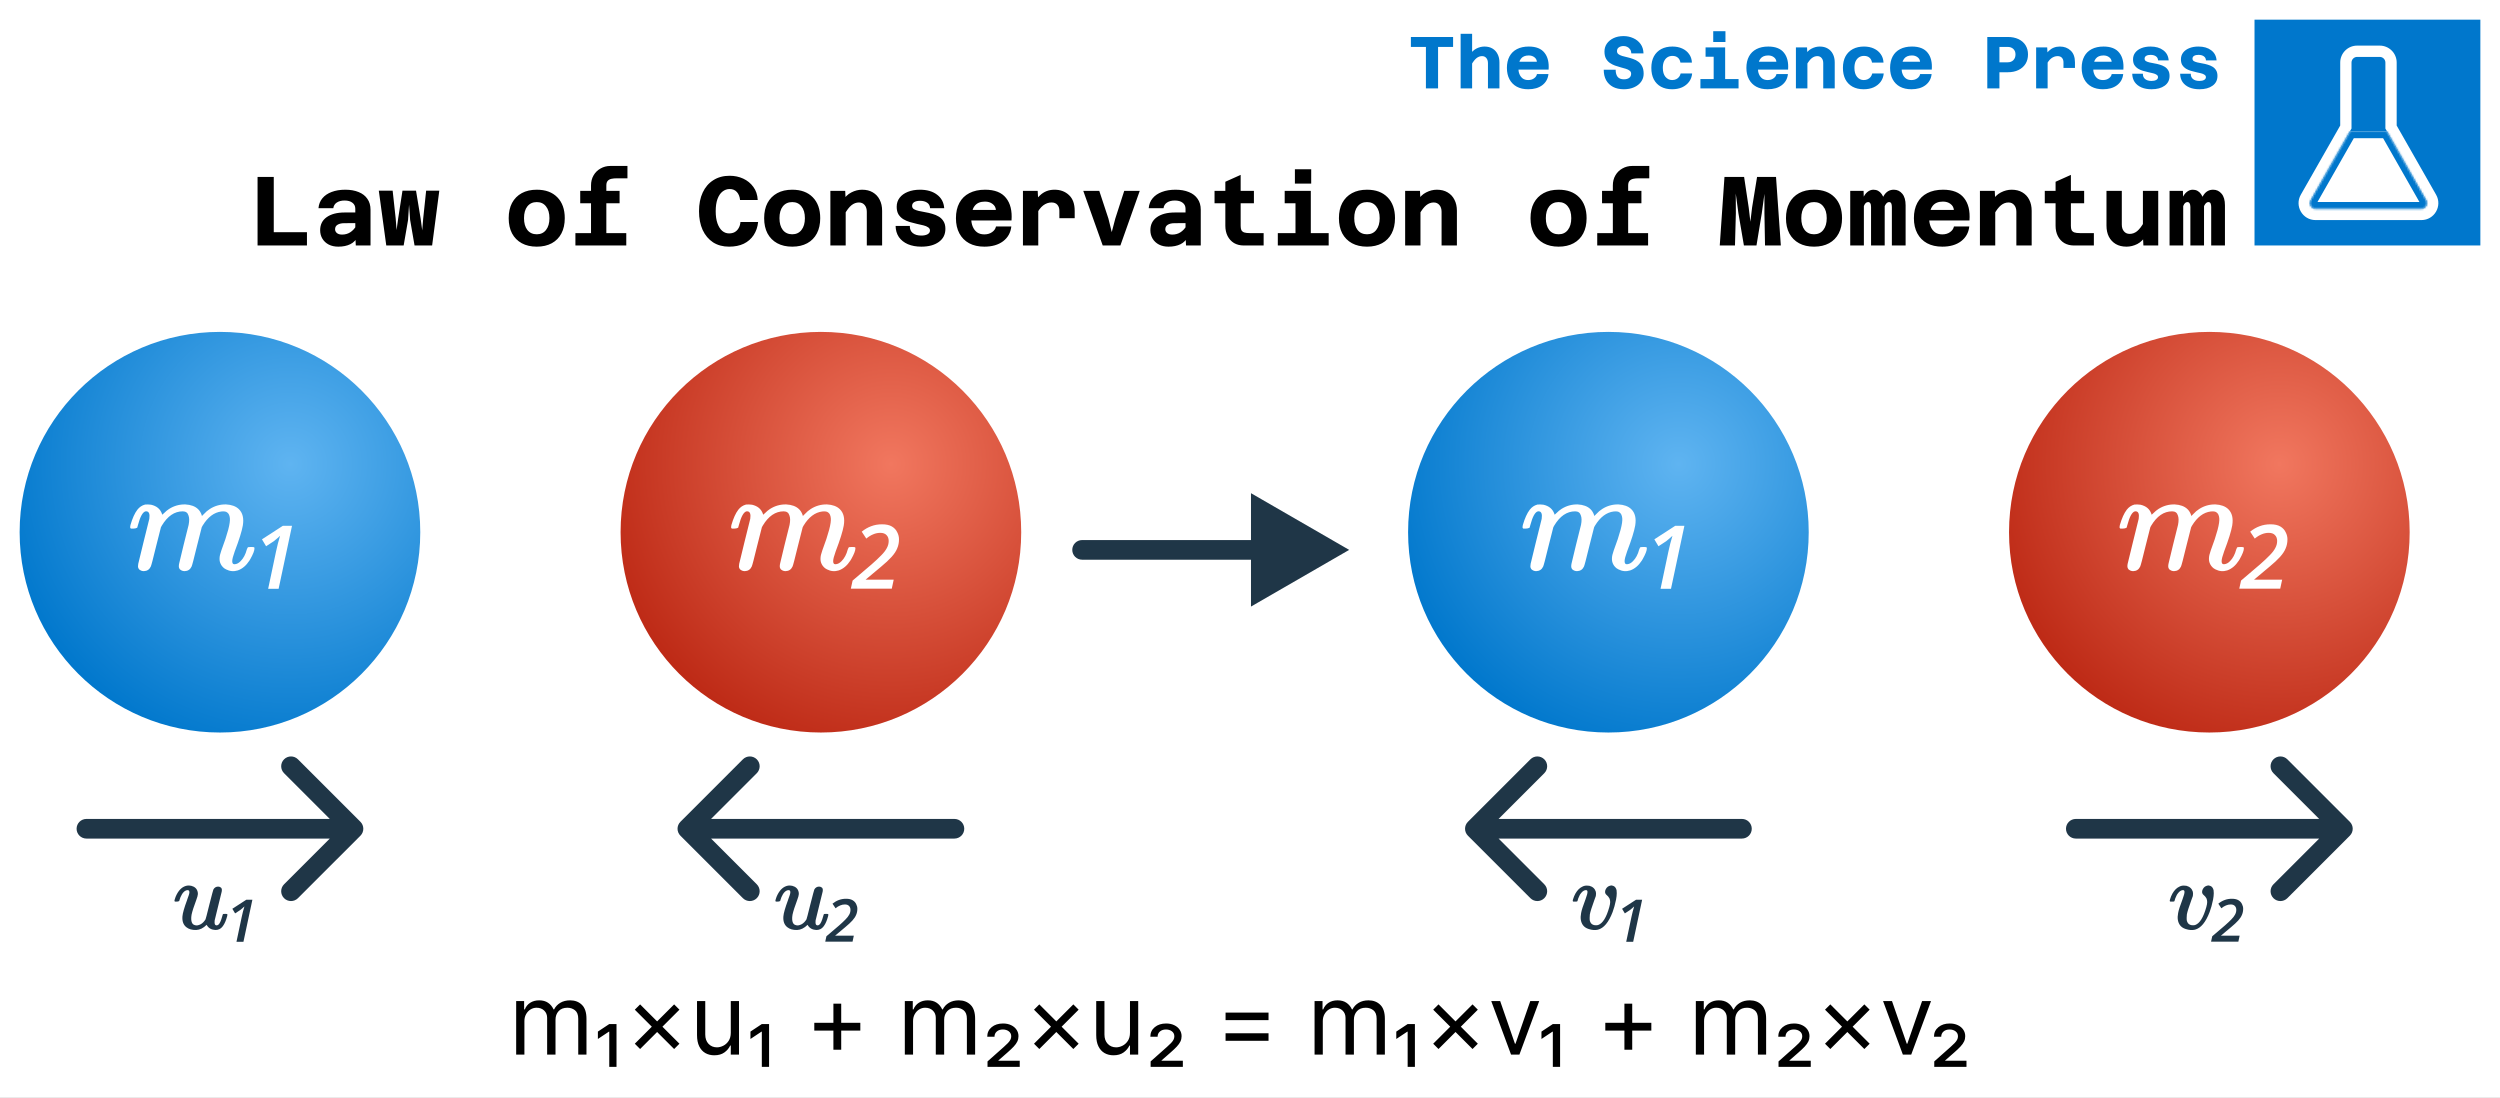 <svg width="1273" height="559" viewBox="0 0 1273 559" fill="none" xmlns="http://www.w3.org/2000/svg">
<rect x="0" y="0" width="1273" height="559" fill="#808080" stroke="none"/>
<rect x="5" y="5" width="1263" height="549" fill="white" stroke="white" stroke-width="10"/>
<path d="M551 275C548.239 275 546 277.239 546 280C546 282.761 548.239 285 551 285V280V275ZM687 280L637 251.132V308.868L687 280ZM551 280V285H642V280V275H551V280Z" fill="#1F3647"/>
<ellipse cx="112" cy="271" rx="102" ry="102" fill="url(#paint0_radial_673_39)"/>
<path d="M44 417C41.239 417 39 419.239 39 422C39 424.761 41.239 427 44 427V422V417ZM183.536 425.536C185.488 423.583 185.488 420.417 183.536 418.464L151.716 386.645C149.763 384.692 146.597 384.692 144.645 386.645C142.692 388.597 142.692 391.763 144.645 393.716L172.929 422L144.645 450.284C142.692 452.237 142.692 455.403 144.645 457.355C146.597 459.308 149.763 459.308 151.716 457.355L183.536 425.536ZM44 422V427H180V422V417H44V422Z" fill="#1F3647"/>
<ellipse cx="418" cy="271" rx="102" ry="102" fill="url(#paint1_radial_673_39)"/>
<path d="M486 427C488.761 427 491 424.761 491 422C491 419.239 488.761 417 486 417V422V427ZM346.464 418.464C344.512 420.417 344.512 423.583 346.464 425.536L378.284 457.355C380.237 459.308 383.403 459.308 385.355 457.355C387.308 455.403 387.308 452.237 385.355 450.284L357.071 422L385.355 393.716C387.308 391.763 387.308 388.597 385.355 386.645C383.403 384.692 380.237 384.692 378.284 386.645L346.464 418.464ZM486 422V417H350V422V427H486V422Z" fill="#1F3647"/>
<path d="M73.85 256.925C74.75 256.825 75.775 256.85 76.925 257C79.775 257.65 81.625 259.2 82.475 261.65L82.625 262.1L83.45 261.35C84.4 260.4 85.275 259.675 86.075 259.175C88.575 257.575 91.325 256.8 94.325 256.85C97.175 257 99.35 257.8 100.85 259.25C101.65 260 102.275 261.025 102.725 262.325L102.8 262.775L103.775 261.8C104.775 260.7 105.8 259.825 106.85 259.175C109.35 257.575 112.1 256.8 115.1 256.85C117.95 257 120.125 257.8 121.625 259.25C123.575 261.15 124.25 263.925 123.65 267.575C123.15 270.475 121.775 274.875 119.525 280.775C118.675 283.125 118.25 284.775 118.25 285.725C118.25 286.725 118.575 287.25 119.225 287.3C119.325 287.3 119.45 287.3 119.6 287.3C120.65 287.2 121.625 286.675 122.525 285.725C123.975 284.275 125.025 282.3 125.675 279.8C125.925 279.05 126.175 278.65 126.425 278.6C126.575 278.55 127.025 278.525 127.775 278.525C128.725 278.525 129.275 278.575 129.425 278.675C129.525 278.775 129.575 278.975 129.575 279.275C129.575 280.375 128.875 282.175 127.475 284.675C127.325 284.925 127.175 285.175 127.025 285.425C125.375 287.975 123.4 289.65 121.1 290.45C119.05 291.1 117.05 290.925 115.1 289.925C114.4 289.575 113.875 289.2 113.525 288.8C113.075 288.35 112.725 287.875 112.475 287.375C111.975 286.425 111.75 285.425 111.8 284.375C111.8 283.325 112.1 281.975 112.7 280.325C115.9 271.825 117.35 266.325 117.05 263.825C116.9 262.375 116.425 261.4 115.625 260.9C115.075 260.45 114.1 260.3 112.7 260.45C109 260.9 105.825 263.3 103.175 267.65L102.725 268.475L100.25 278.225C98.7 284.625 97.8 288.05 97.55 288.5C96.85 290 95.675 290.775 94.025 290.825C93.225 290.825 92.525 290.6 91.925 290.15C91.675 290.05 91.45 289.775 91.25 289.325C91 288.775 91 287.95 91.25 286.85C91.45 285.85 92.175 282.825 93.425 277.775C95.125 271.075 96 267.575 96.05 267.275C96.45 265.225 96.425 263.625 95.975 262.475C95.575 261.075 94.6 260.375 93.05 260.375C88.85 260.375 85.3 262.8 82.4 267.65L81.95 268.475L79.475 278.225C77.925 284.625 77.025 288.05 76.775 288.5C76.075 290 74.9 290.775 73.25 290.825C72.45 290.825 71.75 290.6 71.15 290.15C70.9 290.05 70.675 289.775 70.475 289.325C70.225 288.825 70.2 288.075 70.4 287.075C70.65 285.925 71.525 282.325 73.025 276.275C74.975 268.525 75.975 264.5 76.025 264.2C76.375 261.75 75.9 260.475 74.6 260.375C74.45 260.375 74.3 260.375 74.15 260.375C72.7 260.675 71.4 263 70.25 267.35L69.875 268.7C69.325 269 68.725 269.15 68.075 269.15H66.65L66.425 268.925C66.225 268.725 66.225 268.2 66.425 267.35C67.425 263.9 68.6 261.3 69.95 259.55C71 258.2 72.3 257.325 73.85 256.925ZM140.52 281C140.77 279.75 141.095 278.35 141.495 276.8C141.945 275.2 142.32 273.875 142.62 272.825C142.22 273.175 141.72 273.625 141.12 274.175C140.57 274.675 139.995 275.15 139.395 275.6L135.495 278.15L133.395 274.625L144.045 267.725H148.695L141.87 299.825H136.545L140.52 281Z" fill="white"/>
<path d="M379.85 256.925C380.75 256.825 381.775 256.85 382.925 257C385.775 257.65 387.625 259.2 388.475 261.65L388.625 262.1L389.45 261.35C390.4 260.4 391.275 259.675 392.075 259.175C394.575 257.575 397.325 256.8 400.325 256.85C403.175 257 405.35 257.8 406.85 259.25C407.65 260 408.275 261.025 408.725 262.325L408.8 262.775L409.775 261.8C410.775 260.7 411.8 259.825 412.85 259.175C415.35 257.575 418.1 256.8 421.1 256.85C423.95 257 426.125 257.8 427.625 259.25C429.575 261.15 430.25 263.925 429.65 267.575C429.15 270.475 427.775 274.875 425.525 280.775C424.675 283.125 424.25 284.775 424.25 285.725C424.25 286.725 424.575 287.25 425.225 287.3C425.325 287.3 425.45 287.3 425.6 287.3C426.65 287.2 427.625 286.675 428.525 285.725C429.975 284.275 431.025 282.3 431.675 279.8C431.925 279.05 432.175 278.65 432.425 278.6C432.575 278.55 433.025 278.525 433.775 278.525C434.725 278.525 435.275 278.575 435.425 278.675C435.525 278.775 435.575 278.975 435.575 279.275C435.575 280.375 434.875 282.175 433.475 284.675C433.325 284.925 433.175 285.175 433.025 285.425C431.375 287.975 429.4 289.65 427.1 290.45C425.05 291.1 423.05 290.925 421.1 289.925C420.4 289.575 419.875 289.2 419.525 288.8C419.075 288.35 418.725 287.875 418.475 287.375C417.975 286.425 417.75 285.425 417.8 284.375C417.8 283.325 418.1 281.975 418.7 280.325C421.9 271.825 423.35 266.325 423.05 263.825C422.9 262.375 422.425 261.4 421.625 260.9C421.075 260.45 420.1 260.3 418.7 260.45C415 260.9 411.825 263.3 409.175 267.65L408.725 268.475L406.25 278.225C404.7 284.625 403.8 288.05 403.55 288.5C402.85 290 401.675 290.775 400.025 290.825C399.225 290.825 398.525 290.6 397.925 290.15C397.675 290.05 397.45 289.775 397.25 289.325C397 288.775 397 287.95 397.25 286.85C397.45 285.85 398.175 282.825 399.425 277.775C401.125 271.075 402 267.575 402.05 267.275C402.45 265.225 402.425 263.625 401.975 262.475C401.575 261.075 400.6 260.375 399.05 260.375C394.85 260.375 391.3 262.8 388.4 267.65L387.95 268.475L385.475 278.225C383.925 284.625 383.025 288.05 382.775 288.5C382.075 290 380.9 290.775 379.25 290.825C378.45 290.825 377.75 290.6 377.15 290.15C376.9 290.05 376.675 289.775 376.475 289.325C376.225 288.825 376.2 288.075 376.4 287.075C376.65 285.925 377.525 282.325 379.025 276.275C380.975 268.525 381.975 264.5 382.025 264.2C382.375 261.75 381.9 260.475 380.6 260.375C380.45 260.375 380.3 260.375 380.15 260.375C378.7 260.675 377.4 263 376.25 267.35L375.875 268.7C375.325 269 374.725 269.15 374.075 269.15H372.65L372.425 268.925C372.225 268.725 372.225 268.2 372.425 267.35C373.425 263.9 374.6 261.3 375.95 259.55C377 258.2 378.3 257.325 379.85 256.925ZM433.245 299.75L434.145 295.625L443.82 287.375C445.82 285.625 447.445 284.1 448.695 282.8C449.995 281.5 450.945 280.275 451.545 279.125C452.195 277.975 452.52 276.75 452.52 275.45C452.52 274.2 452.145 273.2 451.395 272.45C450.695 271.7 449.645 271.325 448.245 271.325C446.995 271.325 445.795 271.575 444.645 272.075C443.495 272.525 442.32 273.25 441.12 274.25L438.795 270.725C440.345 269.475 441.945 268.55 443.595 267.95C445.295 267.3 447.145 266.975 449.145 266.975C451.245 266.975 452.92 267.35 454.17 268.1C455.42 268.85 456.32 269.825 456.87 271.025C457.47 272.175 457.77 273.375 457.77 274.625C457.77 276.275 457.47 277.8 456.87 279.2C456.32 280.6 455.37 282.05 454.02 283.55C452.67 285.05 450.845 286.75 448.545 288.65L440.745 295.175H455.07L454.095 299.75H433.245Z" fill="white"/>
<path d="M95.3 450.95C95.8 450.85 96.5 450.883 97.4 451.05C99.2 451.517 100.283 452.55 100.65 454.15C100.75 454.55 100.783 454.95 100.75 455.35C100.717 455.95 100.45 456.917 99.95 458.25C98.717 461.517 97.917 464.017 97.55 465.75C97.25 467.517 97.317 468.883 97.75 469.85C98.05 470.483 98.517 470.883 99.15 471.05C99.95 471.383 100.95 471.25 102.15 470.65C103.117 470.117 103.95 469.283 104.65 468.15C104.75 468.017 105.4 465.517 106.6 460.65C107.867 455.683 108.55 453.117 108.65 452.95C109.183 451.983 109.983 451.483 111.05 451.45C111.583 451.45 112.033 451.6 112.4 451.9C112.567 451.967 112.717 452.15 112.85 452.45C113.017 452.817 113.033 453.333 112.9 454C112.733 454.767 112.167 457.067 111.2 460.9C110 465.7 109.367 468.3 109.3 468.7C109.233 469.567 109.25 470.15 109.35 470.45C109.483 470.883 109.767 471.133 110.2 471.2C110.6 471.2 110.917 471.1 111.15 470.9C111.85 470.4 112.533 468.917 113.2 466.45C113.333 465.817 113.483 465.467 113.65 465.4C113.783 465.367 114.1 465.35 114.6 465.35C115.233 465.35 115.583 465.383 115.65 465.45C115.85 465.583 115.85 465.967 115.65 466.6C115.083 468.7 114.4 470.3 113.6 471.4C113.067 472.2 112.417 472.783 111.65 473.15C111.117 473.417 110.45 473.55 109.65 473.55C107.683 473.45 106.25 472.65 105.35 471.15L105.2 470.9L105 471.1C104.367 471.767 103.567 472.35 102.6 472.85C101.7 473.283 100.8 473.517 99.9 473.55C97.8 473.617 96.117 473.133 94.85 472.1C93.35 470.9 92.7 469.067 92.9 466.6C93.033 464.967 93.817 462.217 95.25 458.35C95.283 458.217 95.317 458.1 95.35 458C95.817 456.833 96.067 456.133 96.1 455.9C96.5 454.767 96.55 453.983 96.25 453.55C96.117 453.35 95.85 453.25 95.45 453.25C94.05 453.383 92.867 454.583 91.9 456.85C91.733 457.25 91.583 457.683 91.45 458.15C91.317 458.55 91.25 458.767 91.25 458.8C90.883 459 90.483 459.1 90.05 459.1H89.1L88.95 458.95C88.783 458.817 88.8 458.467 89 457.9C89.267 457 89.567 456.233 89.9 455.6C91.267 452.9 93.067 451.35 95.3 450.95ZM123.063 467C123.23 466.167 123.447 465.233 123.713 464.2C124.013 463.133 124.263 462.25 124.463 461.55C124.197 461.783 123.863 462.083 123.463 462.45C123.097 462.783 122.713 463.1 122.313 463.4L119.713 465.1L118.313 462.75L125.413 458.15H128.513L123.963 479.55H120.413L123.063 467Z" fill="#1F3647"/>
<path d="M401.3 450.95C401.8 450.85 402.5 450.883 403.4 451.05C405.2 451.517 406.283 452.55 406.65 454.15C406.75 454.55 406.783 454.95 406.75 455.35C406.717 455.95 406.45 456.917 405.95 458.25C404.717 461.517 403.917 464.017 403.55 465.75C403.25 467.517 403.317 468.883 403.75 469.85C404.05 470.483 404.517 470.883 405.15 471.05C405.95 471.383 406.95 471.25 408.15 470.65C409.117 470.117 409.95 469.283 410.65 468.15C410.75 468.017 411.4 465.517 412.6 460.65C413.867 455.683 414.55 453.117 414.65 452.95C415.183 451.983 415.983 451.483 417.05 451.45C417.583 451.45 418.033 451.6 418.4 451.9C418.567 451.967 418.717 452.15 418.85 452.45C419.017 452.817 419.033 453.333 418.9 454C418.733 454.767 418.167 457.067 417.2 460.9C416 465.7 415.367 468.3 415.3 468.7C415.233 469.567 415.25 470.15 415.35 470.45C415.483 470.883 415.767 471.133 416.2 471.2C416.6 471.2 416.917 471.1 417.15 470.9C417.85 470.4 418.533 468.917 419.2 466.45C419.333 465.817 419.483 465.467 419.65 465.4C419.783 465.367 420.1 465.35 420.6 465.35C421.233 465.35 421.583 465.383 421.65 465.45C421.85 465.583 421.85 465.967 421.65 466.6C421.083 468.7 420.4 470.3 419.6 471.4C419.067 472.2 418.417 472.783 417.65 473.15C417.117 473.417 416.45 473.55 415.65 473.55C413.683 473.45 412.25 472.65 411.35 471.15L411.2 470.9L411 471.1C410.367 471.767 409.567 472.35 408.6 472.85C407.7 473.283 406.8 473.517 405.9 473.55C403.8 473.617 402.117 473.133 400.85 472.1C399.35 470.9 398.7 469.067 398.9 466.6C399.033 464.967 399.817 462.217 401.25 458.35C401.283 458.217 401.317 458.1 401.35 458C401.817 456.833 402.067 456.133 402.1 455.9C402.5 454.767 402.55 453.983 402.25 453.55C402.117 453.35 401.85 453.25 401.45 453.25C400.05 453.383 398.867 454.583 397.9 456.85C397.733 457.25 397.583 457.683 397.45 458.15C397.317 458.55 397.25 458.767 397.25 458.8C396.883 459 396.483 459.1 396.05 459.1H395.1L394.95 458.95C394.783 458.817 394.8 458.467 395 457.9C395.267 457 395.567 456.233 395.9 455.6C397.267 452.9 399.067 451.35 401.3 450.95ZM420.213 479.5L420.813 476.75L427.263 471.25C428.597 470.083 429.68 469.067 430.513 468.2C431.38 467.333 432.013 466.517 432.413 465.75C432.847 464.983 433.063 464.167 433.063 463.3C433.063 462.467 432.813 461.8 432.313 461.3C431.847 460.8 431.147 460.55 430.213 460.55C429.38 460.55 428.58 460.717 427.813 461.05C427.047 461.35 426.263 461.833 425.463 462.5L423.913 460.15C424.947 459.317 426.013 458.7 427.113 458.3C428.247 457.867 429.48 457.65 430.813 457.65C432.213 457.65 433.33 457.9 434.163 458.4C434.997 458.9 435.597 459.55 435.963 460.35C436.363 461.117 436.563 461.917 436.563 462.75C436.563 463.85 436.363 464.867 435.963 465.8C435.597 466.733 434.963 467.7 434.063 468.7C433.163 469.7 431.947 470.833 430.413 472.1L425.213 476.45H434.763L434.113 479.5H420.213Z" fill="#1F3647"/>
<ellipse cx="819" cy="271" rx="102" ry="102" fill="url(#paint2_radial_673_39)"/>
<path d="M887 427C889.761 427 892 424.761 892 422C892 419.239 889.761 417 887 417V422V427ZM747.464 418.464C745.512 420.417 745.512 423.583 747.464 425.536L779.284 457.355C781.237 459.308 784.403 459.308 786.355 457.355C788.308 455.403 788.308 452.237 786.355 450.284L758.071 422L786.355 393.716C788.308 391.763 788.308 388.597 786.355 386.645C784.403 384.692 781.237 384.692 779.284 386.645L747.464 418.464ZM887 422V417H751V422V427H887V422Z" fill="#1F3647"/>
<ellipse cx="1125" cy="271" rx="102" ry="102" fill="url(#paint3_radial_673_39)"/>
<path d="M1057 417C1054.24 417 1052 419.239 1052 422C1052 424.761 1054.24 427 1057 427V422V417ZM1196.54 425.536C1198.49 423.583 1198.49 420.417 1196.54 418.464L1164.72 386.645C1162.76 384.692 1159.6 384.692 1157.64 386.645C1155.69 388.597 1155.69 391.763 1157.64 393.716L1185.93 422L1157.64 450.284C1155.69 452.237 1155.69 455.403 1157.64 457.355C1159.6 459.308 1162.76 459.308 1164.72 457.355L1196.54 425.536ZM1057 422V427H1193V422V417H1057V422Z" fill="#1F3647"/>
<path d="M782.85 256.925C783.75 256.825 784.775 256.85 785.925 257C788.775 257.65 790.625 259.2 791.475 261.65L791.625 262.1L792.45 261.35C793.4 260.4 794.275 259.675 795.075 259.175C797.575 257.575 800.325 256.8 803.325 256.85C806.175 257 808.35 257.8 809.85 259.25C810.65 260 811.275 261.025 811.725 262.325L811.8 262.775L812.775 261.8C813.775 260.7 814.8 259.825 815.85 259.175C818.35 257.575 821.1 256.8 824.1 256.85C826.95 257 829.125 257.8 830.625 259.25C832.575 261.15 833.25 263.925 832.65 267.575C832.15 270.475 830.775 274.875 828.525 280.775C827.675 283.125 827.25 284.775 827.25 285.725C827.25 286.725 827.575 287.25 828.225 287.3C828.325 287.3 828.45 287.3 828.6 287.3C829.65 287.2 830.625 286.675 831.525 285.725C832.975 284.275 834.025 282.3 834.675 279.8C834.925 279.05 835.175 278.65 835.425 278.6C835.575 278.55 836.025 278.525 836.775 278.525C837.725 278.525 838.275 278.575 838.425 278.675C838.525 278.775 838.575 278.975 838.575 279.275C838.575 280.375 837.875 282.175 836.475 284.675C836.325 284.925 836.175 285.175 836.025 285.425C834.375 287.975 832.4 289.65 830.1 290.45C828.05 291.1 826.05 290.925 824.1 289.925C823.4 289.575 822.875 289.2 822.525 288.8C822.075 288.35 821.725 287.875 821.475 287.375C820.975 286.425 820.75 285.425 820.8 284.375C820.8 283.325 821.1 281.975 821.7 280.325C824.9 271.825 826.35 266.325 826.05 263.825C825.9 262.375 825.425 261.4 824.625 260.9C824.075 260.45 823.1 260.3 821.7 260.45C818 260.9 814.825 263.3 812.175 267.65L811.725 268.475L809.25 278.225C807.7 284.625 806.8 288.05 806.55 288.5C805.85 290 804.675 290.775 803.025 290.825C802.225 290.825 801.525 290.6 800.925 290.15C800.675 290.05 800.45 289.775 800.25 289.325C800 288.775 800 287.95 800.25 286.85C800.45 285.85 801.175 282.825 802.425 277.775C804.125 271.075 805 267.575 805.05 267.275C805.45 265.225 805.425 263.625 804.975 262.475C804.575 261.075 803.6 260.375 802.05 260.375C797.85 260.375 794.3 262.8 791.4 267.65L790.95 268.475L788.475 278.225C786.925 284.625 786.025 288.05 785.775 288.5C785.075 290 783.9 290.775 782.25 290.825C781.45 290.825 780.75 290.6 780.15 290.15C779.9 290.05 779.675 289.775 779.475 289.325C779.225 288.825 779.2 288.075 779.4 287.075C779.65 285.925 780.525 282.325 782.025 276.275C783.975 268.525 784.975 264.5 785.025 264.2C785.375 261.75 784.9 260.475 783.6 260.375C783.45 260.375 783.3 260.375 783.15 260.375C781.7 260.675 780.4 263 779.25 267.35L778.875 268.7C778.325 269 777.725 269.15 777.075 269.15H775.65L775.425 268.925C775.225 268.725 775.225 268.2 775.425 267.35C776.425 263.9 777.6 261.3 778.95 259.55C780 258.2 781.3 257.325 782.85 256.925ZM849.52 281C849.77 279.75 850.095 278.35 850.495 276.8C850.945 275.2 851.32 273.875 851.62 272.825C851.22 273.175 850.72 273.625 850.12 274.175C849.57 274.675 848.995 275.15 848.395 275.6L844.495 278.15L842.395 274.625L853.045 267.725H857.695L850.87 299.825H845.545L849.52 281Z" fill="white"/>
<path d="M1086.85 256.925C1087.75 256.825 1088.78 256.85 1089.93 257C1092.78 257.65 1094.63 259.2 1095.48 261.65L1095.63 262.1L1096.45 261.35C1097.4 260.4 1098.28 259.675 1099.08 259.175C1101.58 257.575 1104.33 256.8 1107.33 256.85C1110.18 257 1112.35 257.8 1113.85 259.25C1114.65 260 1115.28 261.025 1115.73 262.325L1115.8 262.775L1116.78 261.8C1117.78 260.7 1118.8 259.825 1119.85 259.175C1122.35 257.575 1125.1 256.8 1128.1 256.85C1130.95 257 1133.13 257.8 1134.63 259.25C1136.58 261.15 1137.25 263.925 1136.65 267.575C1136.15 270.475 1134.78 274.875 1132.53 280.775C1131.68 283.125 1131.25 284.775 1131.25 285.725C1131.25 286.725 1131.58 287.25 1132.23 287.3C1132.33 287.3 1132.45 287.3 1132.6 287.3C1133.65 287.2 1134.63 286.675 1135.53 285.725C1136.98 284.275 1138.03 282.3 1138.68 279.8C1138.93 279.05 1139.18 278.65 1139.43 278.6C1139.58 278.55 1140.03 278.525 1140.78 278.525C1141.73 278.525 1142.28 278.575 1142.43 278.675C1142.53 278.775 1142.58 278.975 1142.58 279.275C1142.58 280.375 1141.88 282.175 1140.48 284.675C1140.33 284.925 1140.18 285.175 1140.03 285.425C1138.38 287.975 1136.4 289.65 1134.1 290.45C1132.05 291.1 1130.05 290.925 1128.1 289.925C1127.4 289.575 1126.88 289.2 1126.53 288.8C1126.08 288.35 1125.73 287.875 1125.48 287.375C1124.98 286.425 1124.75 285.425 1124.8 284.375C1124.8 283.325 1125.1 281.975 1125.7 280.325C1128.9 271.825 1130.35 266.325 1130.05 263.825C1129.9 262.375 1129.43 261.4 1128.63 260.9C1128.08 260.45 1127.1 260.3 1125.7 260.45C1122 260.9 1118.83 263.3 1116.18 267.65L1115.73 268.475L1113.25 278.225C1111.7 284.625 1110.8 288.05 1110.55 288.5C1109.85 290 1108.68 290.775 1107.03 290.825C1106.23 290.825 1105.53 290.6 1104.93 290.15C1104.68 290.05 1104.45 289.775 1104.25 289.325C1104 288.775 1104 287.95 1104.25 286.85C1104.45 285.85 1105.18 282.825 1106.43 277.775C1108.13 271.075 1109 267.575 1109.05 267.275C1109.45 265.225 1109.43 263.625 1108.98 262.475C1108.58 261.075 1107.6 260.375 1106.05 260.375C1101.85 260.375 1098.3 262.8 1095.4 267.65L1094.95 268.475L1092.48 278.225C1090.93 284.625 1090.03 288.05 1089.78 288.5C1089.08 290 1087.9 290.775 1086.25 290.825C1085.45 290.825 1084.75 290.6 1084.15 290.15C1083.9 290.05 1083.68 289.775 1083.48 289.325C1083.23 288.825 1083.2 288.075 1083.4 287.075C1083.65 285.925 1084.53 282.325 1086.03 276.275C1087.98 268.525 1088.98 264.5 1089.02 264.2C1089.38 261.75 1088.9 260.475 1087.6 260.375C1087.45 260.375 1087.3 260.375 1087.15 260.375C1085.7 260.675 1084.4 263 1083.25 267.35L1082.88 268.7C1082.33 269 1081.73 269.15 1081.08 269.15H1079.65L1079.43 268.925C1079.23 268.725 1079.23 268.2 1079.43 267.35C1080.43 263.9 1081.6 261.3 1082.95 259.55C1084 258.2 1085.3 257.325 1086.85 256.925ZM1140.24 299.75L1141.14 295.625L1150.82 287.375C1152.82 285.625 1154.44 284.1 1155.69 282.8C1156.99 281.5 1157.94 280.275 1158.54 279.125C1159.19 277.975 1159.52 276.75 1159.52 275.45C1159.52 274.2 1159.14 273.2 1158.39 272.45C1157.69 271.7 1156.64 271.325 1155.24 271.325C1153.99 271.325 1152.79 271.575 1151.64 272.075C1150.49 272.525 1149.32 273.25 1148.12 274.25L1145.79 270.725C1147.34 269.475 1148.94 268.55 1150.59 267.95C1152.29 267.3 1154.14 266.975 1156.14 266.975C1158.24 266.975 1159.92 267.35 1161.17 268.1C1162.42 268.85 1163.32 269.825 1163.87 271.025C1164.47 272.175 1164.77 273.375 1164.77 274.625C1164.77 276.275 1164.47 277.8 1163.87 279.2C1163.32 280.6 1162.37 282.05 1161.02 283.55C1159.67 285.05 1157.84 286.75 1155.54 288.65L1147.74 295.175H1162.07L1161.09 299.75H1140.24Z" fill="white"/>
<path d="M820 450.95C820.533 450.817 821.067 450.883 821.6 451.15C822.333 451.45 822.85 452.15 823.15 453.25C823.217 453.583 823.25 454.1 823.25 454.8C823.25 455.733 823.133 456.817 822.9 458.05C822.4 460.517 821.817 462.633 821.15 464.4C819.15 469.633 816.65 472.633 813.65 473.4C812.25 473.733 810.683 473.617 808.95 473.05C807.683 472.65 806.717 472 806.05 471.1C804.917 469.533 804.6 467.483 805.1 464.95C805.3 463.65 806.05 461.3 807.35 457.9C808.05 456.033 808.383 454.767 808.35 454.1C808.317 453.567 808.1 453.283 807.7 453.25C807.6 453.25 807.5 453.25 807.4 453.25C806.567 453.35 805.8 453.85 805.1 454.75C804.667 455.217 804.317 455.817 804.05 456.55C803.717 457.183 803.467 457.883 803.3 458.65C803.2 458.85 803.133 458.967 803.1 459C803.033 459.067 802.683 459.1 802.05 459.1H801.1L800.95 458.95C800.783 458.817 800.8 458.467 801 457.9C801.633 455.767 802.6 454.05 803.9 452.75C804.5 452.183 805.133 451.75 805.8 451.45C806.5 451.083 807.267 450.917 808.1 450.95C808.667 450.95 809.083 450.983 809.35 451.05C811.05 451.517 812.133 452.533 812.6 454.1C812.733 454.667 812.733 455.383 812.6 456.25C812.533 456.483 812.283 457.167 811.85 458.3C810.55 461.867 809.783 464.317 809.55 465.65C809.483 466.017 809.45 466.6 809.45 467.4C809.45 468.133 809.483 468.617 809.55 468.85C809.817 469.817 810.3 470.467 811 470.8C811.4 471.033 811.95 471.15 812.65 471.15C813.117 471.15 813.5 471.1 813.8 471C816.1 470.2 817.983 467.167 819.45 461.9C819.75 460.833 819.9 459.983 819.9 459.35C819.9 458.683 819.783 458.067 819.55 457.5C819.183 456.8 818.667 456.183 818 455.65C817.8 455.483 817.633 455.267 817.5 455C817.4 454.833 817.333 454.567 817.3 454.2C817.3 453.7 817.417 453.233 817.65 452.8C818.15 451.8 818.933 451.183 820 450.95ZM830.718 467C830.884 466.167 831.101 465.233 831.368 464.2C831.668 463.133 831.918 462.25 832.118 461.55C831.851 461.783 831.518 462.083 831.118 462.45C830.751 462.783 830.368 463.1 829.968 463.4L827.368 465.1L825.968 462.75L833.068 458.15H836.168L831.618 479.55H828.068L830.718 467Z" fill="#1F3647"/>
<path d="M1124 450.95C1124.53 450.817 1125.07 450.883 1125.6 451.15C1126.33 451.45 1126.85 452.15 1127.15 453.25C1127.22 453.583 1127.25 454.1 1127.25 454.8C1127.25 455.733 1127.13 456.817 1126.9 458.05C1126.4 460.517 1125.82 462.633 1125.15 464.4C1123.15 469.633 1120.65 472.633 1117.65 473.4C1116.25 473.733 1114.68 473.617 1112.95 473.05C1111.68 472.65 1110.72 472 1110.05 471.1C1108.92 469.533 1108.6 467.483 1109.1 464.95C1109.3 463.65 1110.05 461.3 1111.35 457.9C1112.05 456.033 1112.38 454.767 1112.35 454.1C1112.32 453.567 1112.1 453.283 1111.7 453.25C1111.6 453.25 1111.5 453.25 1111.4 453.25C1110.57 453.35 1109.8 453.85 1109.1 454.75C1108.67 455.217 1108.32 455.817 1108.05 456.55C1107.72 457.183 1107.47 457.883 1107.3 458.65C1107.2 458.85 1107.13 458.967 1107.1 459C1107.03 459.067 1106.68 459.1 1106.05 459.1H1105.1L1104.95 458.95C1104.78 458.817 1104.8 458.467 1105 457.9C1105.63 455.767 1106.6 454.05 1107.9 452.75C1108.5 452.183 1109.13 451.75 1109.8 451.45C1110.5 451.083 1111.27 450.917 1112.1 450.95C1112.67 450.95 1113.08 450.983 1113.35 451.05C1115.05 451.517 1116.13 452.533 1116.6 454.1C1116.73 454.667 1116.73 455.383 1116.6 456.25C1116.53 456.483 1116.28 457.167 1115.85 458.3C1114.55 461.867 1113.78 464.317 1113.55 465.65C1113.48 466.017 1113.45 466.6 1113.45 467.4C1113.45 468.133 1113.48 468.617 1113.55 468.85C1113.82 469.817 1114.3 470.467 1115 470.8C1115.4 471.033 1115.95 471.15 1116.65 471.15C1117.12 471.15 1117.5 471.1 1117.8 471C1120.1 470.2 1121.98 467.167 1123.45 461.9C1123.75 460.833 1123.9 459.983 1123.9 459.35C1123.9 458.683 1123.78 458.067 1123.55 457.5C1123.18 456.8 1122.67 456.183 1122 455.65C1121.8 455.483 1121.63 455.267 1121.5 455C1121.4 454.833 1121.33 454.567 1121.3 454.2C1121.3 453.7 1121.42 453.233 1121.65 452.8C1122.15 451.8 1122.93 451.183 1124 450.95ZM1125.87 479.5L1126.47 476.75L1132.92 471.25C1134.25 470.083 1135.33 469.067 1136.17 468.2C1137.03 467.333 1137.67 466.517 1138.07 465.75C1138.5 464.983 1138.72 464.167 1138.72 463.3C1138.72 462.467 1138.47 461.8 1137.97 461.3C1137.5 460.8 1136.8 460.55 1135.87 460.55C1135.03 460.55 1134.23 460.717 1133.47 461.05C1132.7 461.35 1131.92 461.833 1131.12 462.5L1129.57 460.15C1130.6 459.317 1131.67 458.7 1132.77 458.3C1133.9 457.867 1135.13 457.65 1136.47 457.65C1137.87 457.65 1138.98 457.9 1139.82 458.4C1140.65 458.9 1141.25 459.55 1141.62 460.35C1142.02 461.117 1142.22 461.917 1142.22 462.75C1142.22 463.85 1142.02 464.867 1141.62 465.8C1141.25 466.733 1140.62 467.7 1139.72 468.7C1138.82 469.7 1137.6 470.833 1136.07 472.1L1130.87 476.45H1140.42L1139.77 479.5H1125.87Z" fill="#1F3647"/>
<path d="M262.835 537V509.727H266.884V513.989H267.239C267.807 512.533 268.724 511.402 269.991 510.597C271.257 509.781 272.778 509.372 274.554 509.372C276.353 509.372 277.851 509.781 279.046 510.597C280.254 511.402 281.195 512.533 281.869 513.989H282.153C282.852 512.58 283.899 511.461 285.296 510.633C286.693 509.792 288.368 509.372 290.321 509.372C292.759 509.372 294.754 510.136 296.305 511.663C297.855 513.178 298.631 515.539 298.631 518.747V537H294.44V518.747C294.44 516.735 293.89 515.297 292.789 514.433C291.688 513.568 290.392 513.136 288.901 513.136C286.983 513.136 285.497 513.716 284.444 514.876C283.39 516.025 282.864 517.481 282.864 519.244V537H278.602V518.321C278.602 516.77 278.099 515.522 277.093 514.575C276.087 513.616 274.791 513.136 273.205 513.136C272.116 513.136 271.098 513.426 270.151 514.006C269.215 514.586 268.458 515.391 267.878 516.421C267.31 517.439 267.026 518.617 267.026 519.955V537H262.835ZM310.234 543.25V525.317H310.056L304.446 529.045V525.281L310.234 521.446H313.927V543.25H310.234ZM343.273 534.159L323.244 514.131L325.943 511.432L345.972 531.46L343.273 534.159ZM325.943 534.159L323.244 531.46L343.273 511.432L345.972 514.131L325.943 534.159ZM372.113 525.849V509.727H376.303V537H372.113V532.384H371.828C371.189 533.768 370.195 534.946 368.846 535.917C367.496 536.876 365.792 537.355 363.732 537.355C362.027 537.355 360.512 536.982 359.186 536.237C357.861 535.479 356.819 534.343 356.061 532.827C355.304 531.3 354.925 529.377 354.925 527.057V509.727H359.115V526.773C359.115 528.761 359.672 530.348 360.784 531.531C361.909 532.715 363.341 533.307 365.081 533.307C366.123 533.307 367.182 533.04 368.26 532.508C369.349 531.975 370.26 531.158 370.994 530.058C371.74 528.957 372.113 527.554 372.113 525.849ZM387.92 543.25V525.317H387.742L382.131 529.045V525.281L387.92 521.446H391.613V543.25H387.92ZM424.368 534.514V511.077H428.345V534.514H424.368ZM414.637 524.784V520.807H438.075V524.784H414.637ZM460.736 537V509.727H464.784V513.989H465.139C465.707 512.533 466.625 511.402 467.891 510.597C469.158 509.781 470.679 509.372 472.454 509.372C474.254 509.372 475.751 509.781 476.947 510.597C478.154 511.402 479.095 512.533 479.77 513.989H480.054C480.752 512.58 481.8 511.461 483.197 510.633C484.593 509.792 486.268 509.372 488.221 509.372C490.66 509.372 492.654 510.136 494.205 511.663C495.756 513.178 496.531 515.539 496.531 518.747V537H492.341V518.747C492.341 516.735 491.79 515.297 490.689 514.433C489.589 513.568 488.292 513.136 486.801 513.136C484.883 513.136 483.398 513.716 482.344 514.876C481.291 516.025 480.764 517.481 480.764 519.244V537H476.503V518.321C476.503 516.77 476 515.522 474.993 514.575C473.987 513.616 472.691 513.136 471.105 513.136C470.016 513.136 468.998 513.426 468.051 514.006C467.116 514.586 466.358 515.391 465.778 516.421C465.21 517.439 464.926 518.617 464.926 519.955V537H460.736ZM502.843 543.25V540.48L511.153 533.094C511.981 532.36 512.674 531.703 513.23 531.123C513.787 530.543 514.207 529.981 514.491 529.436C514.775 528.892 514.917 528.312 514.917 527.696C514.917 526.631 514.509 525.784 513.692 525.157C512.875 524.53 511.863 524.216 510.656 524.216C509.377 524.216 508.347 524.559 507.566 525.246C506.785 525.92 506.394 526.808 506.394 527.909H502.701C502.701 525.885 503.453 524.257 504.956 523.026C506.459 521.783 508.383 521.162 510.727 521.162C512.289 521.162 513.662 521.446 514.846 522.014C516.03 522.571 516.953 523.34 517.616 524.322C518.279 525.293 518.61 526.394 518.61 527.625C518.61 528.596 518.415 529.495 518.024 530.324C517.634 531.152 517.024 532.011 516.195 532.898C515.367 533.786 514.302 534.798 512.999 535.935L508.383 539.983V540.125H519.249V543.25H502.843ZM546.544 534.159L526.516 514.131L529.215 511.432L549.243 531.46L546.544 534.159ZM529.215 534.159L526.516 531.46L546.544 511.432L549.243 514.131L529.215 534.159ZM575.384 525.849V509.727H579.574V537H575.384V532.384H575.1C574.461 533.768 573.466 534.946 572.117 535.917C570.768 536.876 569.063 537.355 567.003 537.355C565.299 537.355 563.784 536.982 562.458 536.237C561.132 535.479 560.09 534.343 559.333 532.827C558.575 531.3 558.197 529.377 558.197 527.057V509.727H562.387V526.773C562.387 528.761 562.943 530.348 564.056 531.531C565.18 532.715 566.613 533.307 568.353 533.307C569.394 533.307 570.454 533.04 571.531 532.508C572.62 531.975 573.532 531.158 574.265 530.058C575.011 528.957 575.384 527.554 575.384 525.849ZM585.9 543.25V540.48L594.21 533.094C595.038 532.36 595.731 531.703 596.287 531.123C596.843 530.543 597.263 529.981 597.548 529.436C597.832 528.892 597.974 528.312 597.974 527.696C597.974 526.631 597.565 525.784 596.749 525.157C595.932 524.53 594.92 524.216 593.712 524.216C592.434 524.216 591.404 524.559 590.623 525.246C589.842 525.92 589.451 526.808 589.451 527.909H585.758C585.758 525.885 586.509 524.257 588.013 523.026C589.516 521.783 591.44 521.162 593.783 521.162C595.346 521.162 596.719 521.446 597.903 522.014C599.086 522.571 600.01 523.34 600.673 524.322C601.335 525.293 601.667 526.394 601.667 527.625C601.667 528.596 601.472 529.495 601.081 530.324C600.69 531.152 600.081 532.011 599.252 532.898C598.424 533.786 597.358 534.798 596.056 535.935L591.44 539.983V540.125H602.306V543.25H585.9ZM624.061 519.457V515.622H645.936V519.457H624.061ZM624.061 529.969V526.134H645.936V529.969H624.061ZM669.378 537V509.727H673.426V513.989H673.782C674.35 512.533 675.267 511.402 676.534 510.597C677.8 509.781 679.321 509.372 681.097 509.372C682.896 509.372 684.394 509.781 685.589 510.597C686.797 511.402 687.738 512.533 688.412 513.989H688.696C689.395 512.58 690.442 511.461 691.839 510.633C693.236 509.792 694.911 509.372 696.864 509.372C699.302 509.372 701.297 510.136 702.848 511.663C704.398 513.178 705.174 515.539 705.174 518.747V537H700.983V518.747C700.983 516.735 700.433 515.297 699.332 514.433C698.231 513.568 696.935 513.136 695.444 513.136C693.526 513.136 692.04 513.716 690.987 514.876C689.933 516.025 689.407 517.481 689.407 519.244V537H685.145V518.321C685.145 516.77 684.642 515.522 683.636 514.575C682.63 513.616 681.334 513.136 679.748 513.136C678.658 513.136 677.641 513.426 676.694 514.006C675.758 514.586 675.001 515.391 674.421 516.421C673.853 517.439 673.569 518.617 673.569 519.955V537H669.378ZM716.777 543.25V525.317H716.599L710.989 529.045V525.281L716.777 521.446H720.47V543.25H716.777ZM749.816 534.159L729.787 514.131L732.486 511.432L752.515 531.46L749.816 534.159ZM732.486 534.159L729.787 531.46L749.816 511.432L752.515 514.131L732.486 534.159ZM783.769 509.727L773.684 537H769.423L759.337 509.727H763.883L771.411 531.46H771.695L779.224 509.727H783.769ZM790.703 543.25V525.317H790.525L784.914 529.045V525.281L790.703 521.446H794.396V543.25H790.703ZM827.151 534.514V511.077H831.128V534.514H827.151ZM817.421 524.784V520.807H840.858V524.784H817.421ZM863.519 537V509.727H867.567V513.989H867.922C868.49 512.533 869.408 511.402 870.674 510.597C871.941 509.781 873.462 509.372 875.238 509.372C877.037 509.372 878.534 509.781 879.73 510.597C880.937 511.402 881.878 512.533 882.553 513.989H882.837C883.535 512.58 884.583 511.461 885.98 510.633C887.377 509.792 889.051 509.372 891.005 509.372C893.443 509.372 895.438 510.136 896.988 511.663C898.539 513.178 899.314 515.539 899.314 518.747V537H895.124V518.747C895.124 516.735 894.574 515.297 893.473 514.433C892.372 513.568 891.076 513.136 889.584 513.136C887.667 513.136 886.181 513.716 885.127 514.876C884.074 516.025 883.547 517.481 883.547 519.244V537H879.286V518.321C879.286 516.77 878.783 515.522 877.777 514.575C876.77 513.616 875.474 513.136 873.888 513.136C872.799 513.136 871.781 513.426 870.834 514.006C869.899 514.586 869.141 515.391 868.561 516.421C867.993 517.439 867.709 518.617 867.709 519.955V537H863.519ZM905.626 543.25V540.48L913.936 533.094C914.765 532.36 915.457 531.703 916.013 531.123C916.57 530.543 916.99 529.981 917.274 529.436C917.558 528.892 917.7 528.312 917.7 527.696C917.7 526.631 917.292 525.784 916.475 525.157C915.658 524.53 914.646 524.216 913.439 524.216C912.161 524.216 911.131 524.559 910.349 525.246C909.568 525.92 909.178 526.808 909.178 527.909H905.484C905.484 525.885 906.236 524.257 907.739 523.026C909.243 521.783 911.166 521.162 913.51 521.162C915.072 521.162 916.446 521.446 917.629 522.014C918.813 522.571 919.736 523.34 920.399 524.322C921.062 525.293 921.393 526.394 921.393 527.625C921.393 528.596 921.198 529.495 920.808 530.324C920.417 531.152 919.807 532.011 918.979 532.898C918.15 533.786 917.085 534.798 915.783 535.935L911.166 539.983V540.125H922.033V543.25H905.626ZM949.328 534.159L929.299 514.131L931.998 511.432L952.026 531.46L949.328 534.159ZM931.998 534.159L929.299 531.46L949.328 511.432L952.026 514.131L931.998 534.159ZM983.281 509.727L973.196 537H968.934L958.849 509.727H963.395L970.923 531.46H971.207L978.735 509.727H983.281ZM984.923 543.25V540.48L993.233 533.094C994.062 532.36 994.754 531.703 995.31 531.123C995.867 530.543 996.287 529.981 996.571 529.436C996.855 528.892 996.997 528.312 996.997 527.696C996.997 526.631 996.589 525.784 995.772 525.157C994.955 524.53 993.943 524.216 992.736 524.216C991.457 524.216 990.428 524.559 989.646 525.246C988.865 525.92 988.474 526.808 988.474 527.909H984.781C984.781 525.885 985.533 524.257 987.036 523.026C988.54 521.783 990.463 521.162 992.807 521.162C994.369 521.162 995.742 521.446 996.926 522.014C998.11 522.571 999.033 523.34 999.696 524.322C1000.36 525.293 1000.69 526.394 1000.69 527.625C1000.69 528.596 1000.5 529.495 1000.1 530.324C999.714 531.152 999.104 532.011 998.276 532.898C997.447 533.786 996.382 534.798 995.08 535.935L990.463 539.983V540.125H1001.33V543.25H984.923Z" fill="black"/>
<path d="M131.15 125V90.1H139.4V118.25H156.3V125H131.15ZM181.17 125L180.92 120V106.3C180.92 105 180.436 103.983 179.47 103.25C178.503 102.483 177.17 102.1 175.47 102.1C173.836 102.1 172.503 102.45 171.47 103.15C170.47 103.817 169.886 104.767 169.72 106H162.17C162.336 104.033 163.003 102.35 164.17 100.95C165.336 99.55 166.903 98.483 168.87 97.75C170.87 96.983 173.186 96.6 175.82 96.6C178.42 96.6 180.686 97 182.62 97.8C184.553 98.567 186.036 99.717 187.07 101.25C188.136 102.75 188.67 104.6 188.67 106.8V125H181.17ZM172.27 125.6C170.436 125.6 168.82 125.25 167.42 124.55C166.02 123.817 164.936 122.817 164.17 121.55C163.403 120.283 163.02 118.85 163.02 117.25C163.02 114.383 164.12 112.167 166.32 110.6C168.553 109 171.62 108.2 175.52 108.2H181.67V113.6L175.32 113.65C173.886 113.65 172.736 113.917 171.87 114.45C171.036 114.95 170.62 115.717 170.62 116.75C170.62 117.483 170.92 118.117 171.52 118.65C172.153 119.183 173.036 119.45 174.17 119.45C175.736 119.45 177.12 119.067 178.32 118.3C179.553 117.5 180.57 116.417 181.37 115.05L182.22 120.3C181.386 122.133 180.103 123.483 178.37 124.35C176.67 125.183 174.636 125.6 172.27 125.6ZM196.689 125L192.889 97.1H199.939L201.489 111.3L201.939 117.15L202.739 111.3L204.939 97.1H211.839L214.189 111.3L214.989 117.3L215.489 111.3L216.989 97.1H223.689L220.039 125H211.089L208.839 112L208.289 104.2L207.789 112L205.539 125H196.689ZM273.328 125.6C270.361 125.6 267.811 125.017 265.678 123.85C263.545 122.683 261.895 121.017 260.728 118.85C259.595 116.683 259.028 114.1 259.028 111.1C259.028 108.067 259.595 105.483 260.728 103.35C261.895 101.183 263.545 99.517 265.678 98.35C267.811 97.183 270.361 96.6 273.328 96.6C277.795 96.6 281.278 97.883 283.778 100.45C286.311 103.017 287.578 106.567 287.578 111.1C287.578 114.1 287.011 116.683 285.878 118.85C284.745 121.017 283.111 122.683 280.978 123.85C278.845 125.017 276.295 125.6 273.328 125.6ZM273.328 119.3C275.328 119.3 276.895 118.567 278.028 117.1C279.195 115.633 279.778 113.633 279.778 111.1C279.778 108.533 279.195 106.533 278.028 105.1C276.895 103.633 275.328 102.9 273.328 102.9C271.295 102.9 269.695 103.633 268.528 105.1C267.395 106.533 266.828 108.533 266.828 111.1C266.828 113.633 267.395 115.633 268.528 117.1C269.695 118.567 271.295 119.3 273.328 119.3ZM300.948 125V94.45C300.948 92.483 301.381 90.767 302.248 89.3C303.114 87.8 304.298 86.633 305.798 85.8C307.298 84.933 308.981 84.5 310.848 84.5H319.498V90.8H313.948C313.014 90.8 312.148 90.883 311.348 91.05C310.548 91.217 309.914 91.567 309.448 92.1C308.981 92.6 308.748 93.383 308.748 94.45V125H300.948ZM295.448 103.5V97.2H315.498V103.5H295.448ZM292.998 125V118.7H318.898V125H292.998ZM371.237 125.6C368.103 125.6 365.387 124.867 363.087 123.4C360.82 121.9 359.053 119.8 357.787 117.1C356.553 114.367 355.937 111.183 355.937 107.55C355.937 103.883 356.57 100.7 357.837 98C359.103 95.3 360.903 93.217 363.237 91.75C365.57 90.25 368.337 89.5 371.537 89.5C374.037 89.5 376.337 89.983 378.437 90.95C380.537 91.917 382.253 93.317 383.587 95.15C384.953 96.983 385.703 99.217 385.837 101.85H376.837C376.67 100.15 376.137 98.8 375.237 97.8C374.337 96.767 373.103 96.25 371.537 96.25C370.203 96.25 368.987 96.683 367.887 97.55C366.82 98.383 365.97 99.65 365.337 101.35C364.737 103.017 364.437 105.083 364.437 107.55C364.437 109.983 364.737 112.05 365.337 113.75C365.937 115.417 366.737 116.683 367.737 117.55C368.77 118.417 369.937 118.85 371.237 118.85C372.337 118.85 373.287 118.633 374.087 118.2C374.92 117.733 375.587 117.067 376.087 116.2C376.62 115.333 376.937 114.283 377.037 113.05H386.037C385.77 115.617 385.003 117.85 383.737 119.75C382.503 121.617 380.837 123.067 378.737 124.1C376.637 125.1 374.137 125.6 371.237 125.6ZM403.406 125.6C400.44 125.6 397.89 125.017 395.756 123.85C393.623 122.683 391.973 121.017 390.806 118.85C389.673 116.683 389.106 114.1 389.106 111.1C389.106 108.067 389.673 105.483 390.806 103.35C391.973 101.183 393.623 99.517 395.756 98.35C397.89 97.183 400.44 96.6 403.406 96.6C407.873 96.6 411.356 97.883 413.856 100.45C416.39 103.017 417.656 106.567 417.656 111.1C417.656 114.1 417.09 116.683 415.956 118.85C414.823 121.017 413.19 122.683 411.056 123.85C408.923 125.017 406.373 125.6 403.406 125.6ZM403.406 119.3C405.406 119.3 406.973 118.567 408.106 117.1C409.273 115.633 409.856 113.633 409.856 111.1C409.856 108.533 409.273 106.533 408.106 105.1C406.973 103.633 405.406 102.9 403.406 102.9C401.373 102.9 399.773 103.633 398.606 105.1C397.473 106.533 396.906 108.533 396.906 111.1C396.906 113.633 397.473 115.633 398.606 117.1C399.773 118.567 401.373 119.3 403.406 119.3ZM441.376 125V107.85C441.376 106.417 441.009 105.267 440.276 104.4C439.542 103.533 438.576 103.1 437.376 103.1C436.009 103.1 434.742 103.567 433.576 104.5C432.442 105.4 431.242 106.967 429.976 109.2L428.876 102.6C430.142 100.433 431.676 98.9 433.476 98C435.276 97.067 437.109 96.6 438.976 96.6C441.109 96.6 442.926 97.05 444.426 97.95C445.959 98.85 447.126 100.1 447.926 101.7C448.759 103.3 449.176 105.183 449.176 107.35V125H441.376ZM422.826 125V97.2H430.376L430.626 102.15V125H422.826ZM469.145 125.6C466.545 125.6 464.262 125.183 462.295 124.35C460.329 123.483 458.795 122.267 457.695 120.7C456.629 119.1 456.079 117.217 456.045 115.05H463.295C463.229 116.583 463.712 117.783 464.745 118.65C465.812 119.517 467.262 119.95 469.095 119.95C470.429 119.95 471.495 119.733 472.295 119.3C473.129 118.833 473.545 118.2 473.545 117.4C473.545 116.7 473.229 116.15 472.595 115.75C471.995 115.317 471.195 114.983 470.195 114.75C469.195 114.483 468.095 114.233 466.895 114C465.695 113.733 464.479 113.417 463.245 113.05C462.045 112.683 460.945 112.2 459.945 111.6C458.945 110.967 458.129 110.15 457.495 109.15C456.895 108.117 456.595 106.833 456.595 105.3C456.595 103.533 457.095 102 458.095 100.7C459.095 99.4 460.479 98.4 462.245 97.7C464.045 96.967 466.112 96.6 468.445 96.6C472.012 96.6 474.895 97.433 477.095 99.1C479.329 100.733 480.562 103.033 480.795 106H473.595C473.529 104.767 473.029 103.833 472.095 103.2C471.162 102.567 469.962 102.25 468.495 102.25C467.262 102.25 466.279 102.467 465.545 102.9C464.812 103.333 464.445 103.983 464.445 104.85C464.445 105.55 464.745 106.1 465.345 106.5C465.979 106.867 466.795 107.167 467.795 107.4C468.795 107.633 469.895 107.85 471.095 108.05C472.329 108.25 473.545 108.533 474.745 108.9C475.945 109.233 477.045 109.7 478.045 110.3C479.045 110.9 479.845 111.7 480.445 112.7C481.079 113.7 481.395 114.983 481.395 116.55C481.395 119.383 480.279 121.6 478.045 123.2C475.845 124.8 472.879 125.6 469.145 125.6ZM501.215 125.6C498.215 125.6 495.632 125.017 493.465 123.85C491.332 122.683 489.682 121.017 488.515 118.85C487.348 116.683 486.765 114.1 486.765 111.1C486.765 108.067 487.348 105.467 488.515 103.3C489.682 101.133 491.365 99.483 493.565 98.35C495.798 97.183 498.482 96.6 501.615 96.6C506.515 96.6 510.065 98 512.265 100.8C514.498 103.567 515.432 107.383 515.065 112.25H492.965L493.015 106.9H507.115C507.015 105.633 506.448 104.617 505.415 103.85C504.382 103.05 503.098 102.65 501.565 102.65C499.165 102.65 497.398 103.4 496.265 104.9C495.132 106.4 494.565 108.583 494.565 111.45C494.565 112.883 494.815 114.2 495.315 115.4C495.815 116.6 496.548 117.567 497.515 118.3C498.515 119 499.748 119.35 501.215 119.35C502.782 119.35 504.098 118.967 505.165 118.2C506.265 117.433 506.932 116.467 507.165 115.3H514.965C514.632 118.467 513.232 120.983 510.765 122.85C508.332 124.683 505.148 125.6 501.215 125.6ZM539.434 111.1V107.35C539.434 106.083 539.101 105.067 538.434 104.3C537.768 103.5 536.768 103.1 535.434 103.1C533.934 103.1 532.518 103.6 531.184 104.6C529.851 105.6 528.584 107.333 527.384 109.8L526.584 103.25C527.451 101.783 528.401 100.567 529.434 99.6C530.468 98.6 531.601 97.85 532.834 97.35C534.101 96.85 535.484 96.6 536.984 96.6C539.951 96.6 542.401 97.517 544.334 99.35C546.268 101.15 547.234 103.817 547.234 107.35V111.1H539.434ZM520.884 125V97.2H528.384L528.684 102.2V125H520.884ZM561.504 125L551.604 97.2H559.754L564.404 111.3L566.104 118.2L567.904 111.3L572.454 97.2H580.354L570.504 125H561.504ZM603.923 125L603.673 120V106.3C603.673 105 603.19 103.983 602.223 103.25C601.257 102.483 599.923 102.1 598.223 102.1C596.59 102.1 595.257 102.45 594.223 103.15C593.223 103.817 592.64 104.767 592.473 106H584.923C585.09 104.033 585.757 102.35 586.923 100.95C588.09 99.55 589.657 98.483 591.623 97.75C593.623 96.983 595.94 96.6 598.573 96.6C601.173 96.6 603.44 97 605.373 97.8C607.307 98.567 608.79 99.717 609.823 101.25C610.89 102.75 611.423 104.6 611.423 106.8V125H603.923ZM595.023 125.6C593.19 125.6 591.573 125.25 590.173 124.55C588.773 123.817 587.69 122.817 586.923 121.55C586.157 120.283 585.773 118.85 585.773 117.25C585.773 114.383 586.873 112.167 589.073 110.6C591.307 109 594.373 108.2 598.273 108.2H604.423V113.6L598.073 113.65C596.64 113.65 595.49 113.917 594.623 114.45C593.79 114.95 593.373 115.717 593.373 116.75C593.373 117.483 593.673 118.117 594.273 118.65C594.907 119.183 595.79 119.45 596.923 119.45C598.49 119.45 599.873 119.067 601.073 118.3C602.307 117.5 603.323 116.417 604.123 115.05L604.973 120.3C604.14 122.133 602.857 123.483 601.123 124.35C599.423 125.183 597.39 125.6 595.023 125.6ZM633.293 125C631.426 125 629.776 124.583 628.343 123.75C626.943 122.883 625.86 121.7 625.093 120.2C624.326 118.667 623.943 116.933 623.943 115V92.55L631.743 89.05V115C631.743 115.867 631.86 116.583 632.093 117.15C632.36 117.683 632.826 118.083 633.493 118.35C634.193 118.583 635.16 118.7 636.393 118.7H643.443V125H633.293ZM618.443 103.5V97.2H638.493V103.5H618.443ZM659.663 125V97.2H667.463V125H659.663ZM650.663 125V118.7H676.563V125H650.663ZM654.163 103.5V97.2H663.563V103.5H654.163ZM659.363 93.5V86.2H667.663V93.5H659.363ZM696.082 125.6C693.115 125.6 690.565 125.017 688.432 123.85C686.299 122.683 684.649 121.017 683.482 118.85C682.349 116.683 681.782 114.1 681.782 111.1C681.782 108.067 682.349 105.483 683.482 103.35C684.649 101.183 686.299 99.517 688.432 98.35C690.565 97.183 693.115 96.6 696.082 96.6C700.549 96.6 704.032 97.883 706.532 100.45C709.065 103.017 710.332 106.567 710.332 111.1C710.332 114.1 709.765 116.683 708.632 118.85C707.499 121.017 705.865 122.683 703.732 123.85C701.599 125.017 699.049 125.6 696.082 125.6ZM696.082 119.3C698.082 119.3 699.649 118.567 700.782 117.1C701.949 115.633 702.532 113.633 702.532 111.1C702.532 108.533 701.949 106.533 700.782 105.1C699.649 103.633 698.082 102.9 696.082 102.9C694.049 102.9 692.449 103.633 691.282 105.1C690.149 106.533 689.582 108.533 689.582 111.1C689.582 113.633 690.149 115.633 691.282 117.1C692.449 118.567 694.049 119.3 696.082 119.3ZM734.052 125V107.85C734.052 106.417 733.685 105.267 732.952 104.4C732.218 103.533 731.252 103.1 730.052 103.1C728.685 103.1 727.418 103.567 726.252 104.5C725.118 105.4 723.918 106.967 722.652 109.2L721.552 102.6C722.818 100.433 724.352 98.9 726.152 98C727.952 97.067 729.785 96.6 731.652 96.6C733.785 96.6 735.602 97.05 737.102 97.95C738.635 98.85 739.802 100.1 740.602 101.7C741.435 103.3 741.852 105.183 741.852 107.35V125H734.052ZM715.502 125V97.2H723.052L723.302 102.15V125H715.502ZM793.641 125.6C790.674 125.6 788.124 125.017 785.991 123.85C783.857 122.683 782.207 121.017 781.041 118.85C779.907 116.683 779.341 114.1 779.341 111.1C779.341 108.067 779.907 105.483 781.041 103.35C782.207 101.183 783.857 99.517 785.991 98.35C788.124 97.183 790.674 96.6 793.641 96.6C798.107 96.6 801.591 97.883 804.091 100.45C806.624 103.017 807.891 106.567 807.891 111.1C807.891 114.1 807.324 116.683 806.191 118.85C805.057 121.017 803.424 122.683 801.291 123.85C799.157 125.017 796.607 125.6 793.641 125.6ZM793.641 119.3C795.641 119.3 797.207 118.567 798.341 117.1C799.507 115.633 800.091 113.633 800.091 111.1C800.091 108.533 799.507 106.533 798.341 105.1C797.207 103.633 795.641 102.9 793.641 102.9C791.607 102.9 790.007 103.633 788.841 105.1C787.707 106.533 787.141 108.533 787.141 111.1C787.141 113.633 787.707 115.633 788.841 117.1C790.007 118.567 791.607 119.3 793.641 119.3ZM821.26 125V94.45C821.26 92.483 821.693 90.767 822.56 89.3C823.427 87.8 824.61 86.633 826.11 85.8C827.61 84.933 829.293 84.5 831.16 84.5H839.81V90.8H834.26C833.327 90.8 832.46 90.883 831.66 91.05C830.86 91.217 830.227 91.567 829.76 92.1C829.293 92.6 829.06 93.383 829.06 94.45V125H821.26ZM815.76 103.5V97.2H835.81V103.5H815.76ZM813.31 125V118.7H839.21V125H813.31ZM875.699 125L878.099 90.1H888.099L890.449 105.75L891.299 112.9L892.149 105.75L894.699 90.1H904.349L906.799 125H898.749L898.449 108.6V98.7L897.099 108.6L894.399 125H887.999L885.199 108.6L883.849 98.55L883.899 108.6L883.449 125H875.699ZM923.719 125.6C920.752 125.6 918.202 125.017 916.069 123.85C913.935 122.683 912.285 121.017 911.119 118.85C909.985 116.683 909.419 114.1 909.419 111.1C909.419 108.067 909.985 105.483 911.119 103.35C912.285 101.183 913.935 99.517 916.069 98.35C918.202 97.183 920.752 96.6 923.719 96.6C928.185 96.6 931.669 97.883 934.169 100.45C936.702 103.017 937.969 106.567 937.969 111.1C937.969 114.1 937.402 116.683 936.269 118.85C935.135 121.017 933.502 122.683 931.369 123.85C929.235 125.017 926.685 125.6 923.719 125.6ZM923.719 119.3C925.719 119.3 927.285 118.567 928.419 117.1C929.585 115.633 930.169 113.633 930.169 111.1C930.169 108.533 929.585 106.533 928.419 105.1C927.285 103.633 925.719 102.9 923.719 102.9C921.685 102.9 920.085 103.633 918.919 105.1C917.785 106.533 917.219 108.533 917.219 111.1C917.219 113.633 917.785 115.633 918.919 117.1C920.085 118.567 921.685 119.3 923.719 119.3ZM963.338 125V105.4C963.338 104.633 963.238 104.033 963.038 103.6C962.838 103.133 962.455 102.9 961.888 102.9C961.155 102.9 960.488 103.45 959.888 104.55C959.322 105.617 958.855 107.5 958.488 110.2L957.988 106.45C957.788 103.417 958.288 101.017 959.488 99.25C960.688 97.483 962.305 96.6 964.338 96.6C966.072 96.6 967.505 97.283 968.638 98.65C969.772 99.983 970.338 101.95 970.338 104.55V125H963.338ZM942.138 125V97.2H948.938L949.088 102.35V125H942.138ZM952.738 125V105.4C952.738 104.533 952.605 103.9 952.338 103.5C952.105 103.1 951.738 102.9 951.238 102.9C950.372 102.9 949.688 103.5 949.188 104.7C948.688 105.9 948.255 107.733 947.888 110.2L947.938 106.15C947.805 104.217 948.022 102.533 948.588 101.1C949.155 99.667 949.905 98.567 950.838 97.8C951.805 97 952.838 96.6 953.938 96.6C955.705 96.6 957.105 97.333 958.138 98.8C959.172 100.233 959.688 102.117 959.688 104.45V125H952.738ZM989.008 125.6C986.008 125.6 983.424 125.017 981.258 123.85C979.124 122.683 977.474 121.017 976.308 118.85C975.141 116.683 974.558 114.1 974.558 111.1C974.558 108.067 975.141 105.467 976.308 103.3C977.474 101.133 979.158 99.483 981.358 98.35C983.591 97.183 986.274 96.6 989.408 96.6C994.308 96.6 997.858 98 1000.06 100.8C1002.29 103.567 1003.22 107.383 1002.86 112.25H980.758L980.808 106.9H994.908C994.808 105.633 994.241 104.617 993.208 103.85C992.174 103.05 990.891 102.65 989.358 102.65C986.958 102.65 985.191 103.4 984.058 104.9C982.924 106.4 982.358 108.583 982.358 111.45C982.358 112.883 982.608 114.2 983.108 115.4C983.608 116.6 984.341 117.567 985.308 118.3C986.308 119 987.541 119.35 989.008 119.35C990.574 119.35 991.891 118.967 992.958 118.2C994.058 117.433 994.724 116.467 994.958 115.3H1002.76C1002.42 118.467 1001.02 120.983 998.558 122.85C996.124 124.683 992.941 125.6 989.008 125.6ZM1026.73 125V107.85C1026.73 106.417 1026.36 105.267 1025.63 104.4C1024.89 103.533 1023.93 103.1 1022.73 103.1C1021.36 103.1 1020.09 103.567 1018.93 104.5C1017.79 105.4 1016.59 106.967 1015.33 109.2L1014.23 102.6C1015.49 100.433 1017.03 98.9 1018.83 98C1020.63 97.067 1022.46 96.6 1024.33 96.6C1026.46 96.6 1028.28 97.05 1029.78 97.95C1031.31 98.85 1032.48 100.1 1033.28 101.7C1034.11 103.3 1034.53 105.183 1034.53 107.35V125H1026.73ZM1008.18 125V97.2H1015.73L1015.98 102.15V125H1008.18ZM1056.05 125C1054.18 125 1052.53 124.583 1051.1 123.75C1049.7 122.883 1048.61 121.7 1047.85 120.2C1047.08 118.667 1046.7 116.933 1046.7 115V92.55L1054.5 89.05V115C1054.5 115.867 1054.61 116.583 1054.85 117.15C1055.11 117.683 1055.58 118.083 1056.25 118.35C1056.95 118.583 1057.91 118.7 1059.15 118.7H1066.2V125H1056.05ZM1041.2 103.5V97.2H1061.25V103.5H1041.2ZM1080.42 97.2V114.35C1080.42 115.783 1080.78 116.933 1081.52 117.8C1082.25 118.667 1083.22 119.1 1084.42 119.1C1085.78 119.1 1087.03 118.65 1088.17 117.75C1089.33 116.817 1090.55 115.233 1091.82 113L1092.92 119.6C1091.65 121.767 1090.12 123.317 1088.32 124.25C1086.52 125.15 1084.68 125.6 1082.82 125.6C1080.68 125.6 1078.85 125.15 1077.32 124.25C1075.82 123.35 1074.65 122.1 1073.82 120.5C1073.02 118.9 1072.62 117.017 1072.62 114.85V97.2H1080.42ZM1098.97 97.2V125H1091.42L1091.17 120.05V97.2H1098.97ZM1125.94 125V105.4C1125.94 104.633 1125.84 104.033 1125.64 103.6C1125.44 103.133 1125.05 102.9 1124.49 102.9C1123.75 102.9 1123.09 103.45 1122.49 104.55C1121.92 105.617 1121.45 107.5 1121.09 110.2L1120.59 106.45C1120.39 103.417 1120.89 101.017 1122.09 99.25C1123.29 97.483 1124.9 96.6 1126.94 96.6C1128.67 96.6 1130.1 97.283 1131.24 98.65C1132.37 99.983 1132.94 101.95 1132.94 104.55V125H1125.94ZM1104.74 125V97.2H1111.54L1111.69 102.35V125H1104.74ZM1115.34 125V105.4C1115.34 104.533 1115.2 103.9 1114.94 103.5C1114.7 103.1 1114.34 102.9 1113.84 102.9C1112.97 102.9 1112.29 103.5 1111.79 104.7C1111.29 105.9 1110.85 107.733 1110.49 110.2L1110.54 106.15C1110.4 104.217 1110.62 102.533 1111.19 101.1C1111.75 99.667 1112.5 98.567 1113.44 97.8C1114.4 97 1115.44 96.6 1116.54 96.6C1118.3 96.6 1119.7 97.333 1120.74 98.8C1121.77 100.233 1122.29 102.117 1122.29 104.45V125H1115.34Z" fill="black"/>
<g clip-path="url(#clip0_673_39)">
<path d="M1263 10H1148V125H1263V10Z" fill="#0077CC"/>
<path d="M1211.76 26.1C1214.94 26.1 1217.51 28.674 1217.51 31.85V64.687L1237.97 100.592C1240.15 104.425 1237.38 109.188 1232.97 109.188H1179.06C1174.65 109.187 1171.88 104.425 1174.06 100.592L1194.51 64.687V31.85C1194.51 28.674 1197.09 26.1 1200.26 26.1H1211.76Z" fill="#0077CC"/>
<path d="M1217.51 64.687H1214.64V65.448L1215.02 66.11L1217.51 64.687ZM1194.51 64.687L1197.01 66.11L1197.39 65.448V64.687H1194.51ZM1211.76 26.1V28.975C1213.35 28.975 1214.64 30.262 1214.64 31.85H1217.51H1220.39C1220.39 27.087 1216.53 23.225 1211.76 23.225V26.1ZM1217.51 31.85H1214.64V64.687H1217.51H1220.39V31.85H1217.51ZM1217.51 64.687L1215.02 66.11L1235.47 102.015L1237.97 100.592L1240.47 99.169L1220.01 63.264L1217.51 64.687ZM1237.97 100.592L1235.47 102.015C1236.56 103.931 1235.18 106.313 1232.97 106.313V109.188V112.063C1239.59 112.063 1243.74 104.919 1240.47 99.169L1237.97 100.592ZM1232.97 109.188V106.313H1179.06V109.188L1179.06 112.063H1232.97V109.188ZM1179.06 109.188V106.313C1176.85 106.312 1175.47 103.931 1176.56 102.015L1174.06 100.592L1171.56 99.169C1168.29 104.919 1172.44 112.062 1179.06 112.063L1179.06 109.188ZM1174.06 100.592L1176.56 102.015L1197.01 66.11L1194.51 64.687L1192.02 63.264L1171.56 99.169L1174.06 100.592ZM1194.51 64.687H1197.39V31.85H1194.51H1191.64V64.687H1194.51ZM1194.51 31.85H1197.39C1197.39 30.262 1198.68 28.975 1200.26 28.975L1200.26 26.1V23.225C1195.5 23.225 1191.64 27.087 1191.64 31.85H1194.51ZM1200.26 26.1L1200.26 28.975H1211.76V26.1V23.225H1200.26V26.1Z" fill="white"/>
<path d="M1214.93 66.925C1215.12 66.925 1215.31 66.937 1215.5 66.956L1235.47 102.015C1236.56 103.931 1235.18 106.313 1232.97 106.313H1179.06C1176.85 106.313 1175.47 103.932 1176.56 102.015L1196.55 66.925H1214.93Z" fill="white"/>
<mask id="mask0_673_39" style="mask-type:luminance" maskUnits="userSpaceOnUse" x="1176" y="66" width="60" height="41">
<path d="M1214.93 66.925C1215.12 66.925 1215.31 66.937 1215.5 66.956L1235.47 102.015C1236.56 103.931 1235.18 106.313 1232.97 106.313H1179.06C1176.85 106.313 1175.47 103.932 1176.56 102.015L1196.55 66.925H1214.93Z" fill="white"/>
</mask>
<g mask="url(#mask0_673_39)">
<path d="M1215.5 66.956L1218.5 65.248L1217.61 63.698L1215.84 63.523L1215.5 66.956ZM1196.55 66.926V63.476H1194.54L1193.55 65.218L1196.55 66.926ZM1214.93 66.926V70.376C1214.98 70.376 1215.05 70.379 1215.16 70.389L1215.5 66.956L1215.84 63.523C1215.57 63.496 1215.26 63.476 1214.93 63.476V66.926ZM1215.5 66.956L1212.5 68.664L1232.47 103.723L1235.47 102.015L1238.47 100.308L1218.5 65.248L1215.5 66.956ZM1235.47 102.015L1232.47 103.723C1232.25 103.339 1232.53 102.863 1232.97 102.863L1232.97 106.313V109.763C1237.82 109.763 1240.87 104.525 1238.47 100.308L1235.47 102.015ZM1232.97 106.313L1232.97 102.863H1179.06V106.313L1179.06 109.763H1232.97V106.313ZM1179.06 106.313V102.863C1179.5 102.863 1179.78 103.339 1179.56 103.723L1176.56 102.015L1173.56 100.308C1171.16 104.524 1174.21 109.762 1179.06 109.763L1179.06 106.313ZM1176.56 102.015L1179.56 103.723L1199.55 68.633L1196.55 66.926L1193.55 65.218L1173.56 100.308L1176.56 102.015ZM1196.55 66.926V70.376H1214.93V66.926V63.476H1196.55V66.926Z" fill="#0077CC"/>
</g>
</g>
<path d="M726.075 45V23.887H718.425V18.825H739.913V23.887H732.263V45H726.075ZM757.665 45V32.175C757.665 31.075 757.39 30.2 756.84 29.55C756.29 28.9 755.565 28.575 754.665 28.575C753.64 28.575 752.69 28.925 751.815 29.625C750.965 30.3 750.065 31.475 749.115 33.15L748.29 28.238C749.24 26.587 750.39 25.425 751.74 24.75C753.09 24.05 754.465 23.7 755.865 23.7C757.465 23.7 758.827 24.038 759.952 24.712C761.102 25.387 761.977 26.337 762.577 27.562C763.202 28.762 763.515 30.175 763.515 31.8V45H757.665ZM743.752 45V17.212H749.602V45H743.752ZM778.154 45.45C775.904 45.45 773.967 45.013 772.342 44.138C770.742 43.263 769.504 42.013 768.629 40.388C767.754 38.763 767.317 36.825 767.317 34.575C767.317 32.3 767.754 30.35 768.629 28.725C769.504 27.1 770.767 25.863 772.417 25.012C774.092 24.137 776.104 23.7 778.454 23.7C782.129 23.7 784.792 24.75 786.442 26.85C788.117 28.925 788.817 31.788 788.542 35.438H771.967L772.004 31.425H782.579C782.504 30.475 782.079 29.712 781.304 29.137C780.529 28.538 779.567 28.238 778.417 28.238C776.617 28.238 775.292 28.8 774.442 29.925C773.592 31.05 773.167 32.688 773.167 34.837C773.167 35.913 773.354 36.9 773.729 37.8C774.104 38.7 774.654 39.425 775.379 39.975C776.129 40.5 777.054 40.763 778.154 40.763C779.329 40.763 780.317 40.475 781.117 39.9C781.942 39.325 782.442 38.6 782.617 37.725H788.467C788.217 40.1 787.167 41.987 785.317 43.388C783.492 44.763 781.104 45.45 778.154 45.45ZM826.896 45.45C824.746 45.45 822.896 45.05 821.346 44.25C819.821 43.425 818.646 42.275 817.821 40.8C817.021 39.3 816.621 37.538 816.621 35.513H822.696C822.696 37.087 823.034 38.3 823.709 39.15C824.409 39.975 825.471 40.388 826.896 40.388C828.021 40.388 828.909 40.15 829.559 39.675C830.234 39.175 830.571 38.475 830.571 37.575C830.571 36.9 830.321 36.375 829.821 36C829.346 35.6 828.696 35.275 827.871 35.025C827.071 34.75 826.184 34.5 825.209 34.275C824.259 34.025 823.296 33.725 822.321 33.375C821.371 33.025 820.484 32.562 819.659 31.988C818.859 31.413 818.209 30.663 817.709 29.738C817.234 28.812 816.996 27.637 816.996 26.212C816.996 24.738 817.396 23.413 818.196 22.238C819.021 21.062 820.159 20.125 821.609 19.425C823.059 18.725 824.759 18.375 826.709 18.375C828.484 18.375 830.134 18.725 831.659 19.425C833.184 20.1 834.421 21.087 835.371 22.387C836.321 23.688 836.821 25.288 836.871 27.188H830.684C830.634 26.337 830.409 25.637 830.009 25.087C829.634 24.538 829.146 24.125 828.546 23.85C827.971 23.575 827.359 23.438 826.709 23.438C825.784 23.438 824.996 23.663 824.346 24.113C823.696 24.538 823.371 25.175 823.371 26.025C823.371 26.675 823.609 27.188 824.084 27.562C824.584 27.938 825.234 28.25 826.034 28.5C826.859 28.725 827.746 28.95 828.696 29.175C829.671 29.4 830.634 29.688 831.584 30.038C832.559 30.363 833.446 30.825 834.246 31.425C835.071 32.025 835.721 32.825 836.196 33.825C836.696 34.8 836.946 36.05 836.946 37.575C836.946 39.1 836.509 40.462 835.634 41.663C834.784 42.837 833.596 43.763 832.071 44.438C830.571 45.112 828.846 45.45 826.896 45.45ZM851.436 45.45C849.236 45.45 847.336 45.013 845.736 44.138C844.161 43.263 842.948 42.013 842.098 40.388C841.273 38.763 840.861 36.825 840.861 34.575C840.861 32.275 841.298 30.312 842.173 28.688C843.073 27.062 844.323 25.825 845.923 24.975C847.523 24.125 849.411 23.7 851.586 23.7C853.486 23.7 855.161 24.038 856.611 24.712C858.086 25.387 859.248 26.337 860.098 27.562C860.973 28.762 861.448 30.2 861.523 31.875H855.673C855.473 30.725 855.023 29.875 854.323 29.325C853.648 28.75 852.736 28.462 851.586 28.462C850.636 28.462 849.786 28.7 849.036 29.175C848.311 29.65 847.736 30.337 847.311 31.238C846.911 32.138 846.711 33.25 846.711 34.575C846.711 36.55 847.161 38.075 848.061 39.15C848.986 40.225 850.111 40.763 851.436 40.763C852.211 40.763 852.886 40.625 853.461 40.35C854.061 40.075 854.561 39.688 854.961 39.188C855.361 38.663 855.636 38.075 855.786 37.425H861.636C861.486 39.05 860.961 40.462 860.061 41.663C859.161 42.862 857.973 43.8 856.498 44.475C855.023 45.125 853.336 45.45 851.436 45.45ZM872.6 45V24.15H878.45V45H872.6ZM865.85 45V40.275H885.275V45H865.85ZM868.475 28.875V24.15H875.525V28.875H868.475ZM872.375 21.375V15.9H878.6V21.375H872.375ZM900.103 45.45C897.853 45.45 895.915 45.013 894.29 44.138C892.69 43.263 891.453 42.013 890.578 40.388C889.703 38.763 889.265 36.825 889.265 34.575C889.265 32.3 889.703 30.35 890.578 28.725C891.453 27.1 892.715 25.863 894.365 25.012C896.04 24.137 898.053 23.7 900.403 23.7C904.078 23.7 906.74 24.75 908.39 26.85C910.065 28.925 910.765 31.788 910.49 35.438H893.915L893.953 31.425H904.528C904.453 30.475 904.028 29.712 903.253 29.137C902.478 28.538 901.515 28.238 900.365 28.238C898.565 28.238 897.24 28.8 896.39 29.925C895.54 31.05 895.115 32.688 895.115 34.837C895.115 35.913 895.303 36.9 895.678 37.8C896.053 38.7 896.603 39.425 897.328 39.975C898.078 40.5 899.003 40.763 900.103 40.763C901.278 40.763 902.265 40.475 903.065 39.9C903.89 39.325 904.39 38.6 904.565 37.725H910.415C910.165 40.1 909.115 41.987 907.265 43.388C905.44 44.763 903.053 45.45 900.103 45.45ZM928.392 45V32.138C928.392 31.062 928.117 30.2 927.567 29.55C927.017 28.9 926.292 28.575 925.392 28.575C924.367 28.575 923.417 28.925 922.542 29.625C921.692 30.3 920.792 31.475 919.842 33.15L919.017 28.2C919.967 26.575 921.117 25.425 922.467 24.75C923.817 24.05 925.192 23.7 926.592 23.7C928.192 23.7 929.555 24.038 930.68 24.712C931.83 25.387 932.705 26.325 933.305 27.525C933.93 28.725 934.242 30.137 934.242 31.762V45H928.392ZM914.48 45V24.15H920.142L920.33 27.863V45H914.48ZM948.994 45.45C946.794 45.45 944.894 45.013 943.294 44.138C941.719 43.263 940.507 42.013 939.657 40.388C938.832 38.763 938.419 36.825 938.419 34.575C938.419 32.275 938.857 30.312 939.732 28.688C940.632 27.062 941.882 25.825 943.482 24.975C945.082 24.125 946.969 23.7 949.144 23.7C951.044 23.7 952.719 24.038 954.169 24.712C955.644 25.387 956.807 26.337 957.657 27.562C958.532 28.762 959.007 30.2 959.082 31.875H953.232C953.032 30.725 952.582 29.875 951.882 29.325C951.207 28.75 950.294 28.462 949.144 28.462C948.194 28.462 947.344 28.7 946.594 29.175C945.869 29.65 945.294 30.337 944.869 31.238C944.469 32.138 944.269 33.25 944.269 34.575C944.269 36.55 944.719 38.075 945.619 39.15C946.544 40.225 947.669 40.763 948.994 40.763C949.769 40.763 950.444 40.625 951.019 40.35C951.619 40.075 952.119 39.688 952.519 39.188C952.919 38.663 953.194 38.075 953.344 37.425H959.194C959.044 39.05 958.519 40.462 957.619 41.663C956.719 42.862 955.532 43.8 954.057 44.475C952.582 45.125 950.894 45.45 948.994 45.45ZM973.271 45.45C971.021 45.45 969.084 45.013 967.459 44.138C965.859 43.263 964.621 42.013 963.746 40.388C962.871 38.763 962.434 36.825 962.434 34.575C962.434 32.3 962.871 30.35 963.746 28.725C964.621 27.1 965.884 25.863 967.534 25.012C969.209 24.137 971.221 23.7 973.571 23.7C977.246 23.7 979.909 24.75 981.559 26.85C983.234 28.925 983.934 31.788 983.659 35.438H967.084L967.121 31.425H977.696C977.621 30.475 977.196 29.712 976.421 29.137C975.646 28.538 974.684 28.238 973.534 28.238C971.734 28.238 970.409 28.8 969.559 29.925C968.709 31.05 968.284 32.688 968.284 34.837C968.284 35.913 968.471 36.9 968.846 37.8C969.221 38.7 969.771 39.425 970.496 39.975C971.246 40.5 972.171 40.763 973.271 40.763C974.446 40.763 975.434 40.475 976.234 39.9C977.059 39.325 977.559 38.6 977.734 37.725H983.584C983.334 40.1 982.284 41.987 980.434 43.388C978.609 44.763 976.221 45.45 973.271 45.45ZM1016.35 36.788V31.725H1022.31C1023.51 31.725 1024.48 31.363 1025.2 30.637C1025.93 29.887 1026.29 28.913 1026.29 27.712C1026.29 26.562 1025.93 25.637 1025.2 24.938C1024.48 24.238 1023.51 23.887 1022.31 23.887H1016.35V18.825H1022.35C1024.43 18.825 1026.24 19.188 1027.79 19.913C1029.34 20.637 1030.54 21.675 1031.39 23.025C1032.24 24.35 1032.66 25.913 1032.66 27.712C1032.66 29.538 1032.24 31.137 1031.39 32.513C1030.54 33.862 1029.34 34.913 1027.79 35.663C1026.26 36.413 1024.45 36.788 1022.35 36.788H1016.35ZM1011.93 45V18.825H1018.11V45H1011.93ZM1050.72 34.575V31.762C1050.72 30.812 1050.47 30.05 1049.97 29.475C1049.47 28.875 1048.72 28.575 1047.72 28.575C1046.59 28.575 1045.53 28.95 1044.53 29.7C1043.53 30.45 1042.58 31.75 1041.68 33.6L1041.08 28.688C1041.73 27.587 1042.44 26.675 1043.22 25.95C1043.99 25.2 1044.84 24.637 1045.77 24.262C1046.72 23.887 1047.75 23.7 1048.88 23.7C1051.1 23.7 1052.94 24.387 1054.39 25.762C1055.84 27.113 1056.57 29.113 1056.57 31.762V34.575H1050.72ZM1036.8 45V24.15H1042.43L1042.65 27.9V45H1036.8ZM1070.83 45.45C1068.58 45.45 1066.64 45.013 1065.02 44.138C1063.42 43.263 1062.18 42.013 1061.31 40.388C1060.43 38.763 1059.99 36.825 1059.99 34.575C1059.99 32.3 1060.43 30.35 1061.31 28.725C1062.18 27.1 1063.44 25.863 1065.09 25.012C1066.77 24.137 1068.78 23.7 1071.13 23.7C1074.81 23.7 1077.47 24.75 1079.12 26.85C1080.79 28.925 1081.49 31.788 1081.22 35.438H1064.64L1064.68 31.425H1075.26C1075.18 30.475 1074.76 29.712 1073.98 29.137C1073.21 28.538 1072.24 28.238 1071.09 28.238C1069.29 28.238 1067.97 28.8 1067.12 29.925C1066.27 31.05 1065.84 32.688 1065.84 34.837C1065.84 35.913 1066.03 36.9 1066.41 37.8C1066.78 38.7 1067.33 39.425 1068.06 39.975C1068.81 40.5 1069.73 40.763 1070.83 40.763C1072.01 40.763 1072.99 40.475 1073.79 39.9C1074.62 39.325 1075.12 38.6 1075.29 37.725H1081.14C1080.89 40.1 1079.84 41.987 1077.99 43.388C1076.17 44.763 1073.78 45.45 1070.83 45.45ZM1095.56 45.45C1093.61 45.45 1091.89 45.138 1090.42 44.513C1088.94 43.862 1087.79 42.95 1086.97 41.775C1086.17 40.575 1085.76 39.163 1085.73 37.538H1091.17C1091.12 38.688 1091.48 39.587 1092.26 40.237C1093.06 40.888 1094.14 41.212 1095.52 41.212C1096.52 41.212 1097.32 41.05 1097.92 40.725C1098.54 40.375 1098.86 39.9 1098.86 39.3C1098.86 38.775 1098.62 38.362 1098.14 38.062C1097.69 37.737 1097.09 37.487 1096.34 37.312C1095.59 37.112 1094.77 36.925 1093.87 36.75C1092.97 36.55 1092.06 36.312 1091.13 36.038C1090.23 35.763 1089.41 35.4 1088.66 34.95C1087.91 34.475 1087.29 33.862 1086.82 33.112C1086.37 32.337 1086.14 31.375 1086.14 30.225C1086.14 28.9 1086.52 27.75 1087.27 26.775C1088.02 25.8 1089.06 25.05 1090.38 24.525C1091.73 23.975 1093.28 23.7 1095.03 23.7C1097.71 23.7 1099.87 24.325 1101.52 25.575C1103.19 26.8 1104.12 28.525 1104.29 30.75H1098.89C1098.84 29.825 1098.47 29.125 1097.77 28.65C1097.07 28.175 1096.17 27.938 1095.07 27.938C1094.14 27.938 1093.41 28.1 1092.86 28.425C1092.31 28.75 1092.03 29.238 1092.03 29.887C1092.03 30.413 1092.26 30.825 1092.71 31.125C1093.18 31.4 1093.79 31.625 1094.54 31.8C1095.29 31.975 1096.12 32.138 1097.02 32.288C1097.94 32.438 1098.86 32.65 1099.76 32.925C1100.66 33.175 1101.48 33.525 1102.23 33.975C1102.98 34.425 1103.58 35.025 1104.03 35.775C1104.51 36.525 1104.74 37.487 1104.74 38.663C1104.74 40.788 1103.91 42.45 1102.23 43.65C1100.58 44.85 1098.36 45.45 1095.56 45.45ZM1119.95 45.45C1118 45.45 1116.28 45.138 1114.81 44.513C1113.33 43.862 1112.18 42.95 1111.36 41.775C1110.56 40.575 1110.15 39.163 1110.12 37.538H1115.56C1115.51 38.688 1115.87 39.587 1116.65 40.237C1117.45 40.888 1118.53 41.212 1119.91 41.212C1120.91 41.212 1121.71 41.05 1122.31 40.725C1122.93 40.375 1123.25 39.9 1123.25 39.3C1123.25 38.775 1123.01 38.362 1122.53 38.062C1122.08 37.737 1121.48 37.487 1120.73 37.312C1119.98 37.112 1119.16 36.925 1118.26 36.75C1117.36 36.55 1116.45 36.312 1115.52 36.038C1114.62 35.763 1113.8 35.4 1113.05 34.95C1112.3 34.475 1111.68 33.862 1111.21 33.112C1110.76 32.337 1110.53 31.375 1110.53 30.225C1110.53 28.9 1110.91 27.75 1111.66 26.775C1112.41 25.8 1113.45 25.05 1114.77 24.525C1116.12 23.975 1117.67 23.7 1119.42 23.7C1122.1 23.7 1124.26 24.325 1125.91 25.575C1127.58 26.8 1128.51 28.525 1128.68 30.75H1123.28C1123.23 29.825 1122.86 29.125 1122.16 28.65C1121.46 28.175 1120.56 27.938 1119.46 27.938C1118.53 27.938 1117.8 28.1 1117.25 28.425C1116.7 28.75 1116.42 29.238 1116.42 29.887C1116.42 30.413 1116.65 30.825 1117.1 31.125C1117.57 31.4 1118.18 31.625 1118.93 31.8C1119.68 31.975 1120.51 32.138 1121.41 32.288C1122.33 32.438 1123.25 32.65 1124.15 32.925C1125.05 33.175 1125.87 33.525 1126.62 33.975C1127.37 34.425 1127.97 35.025 1128.42 35.775C1128.9 36.525 1129.13 37.487 1129.13 38.663C1129.13 40.788 1128.3 42.45 1126.62 43.65C1124.97 44.85 1122.75 45.45 1119.95 45.45Z" fill="#0077CC"/>
<defs>
<radialGradient id="paint0_radial_673_39" cx="0" cy="0" r="1" gradientUnits="userSpaceOnUse" gradientTransform="translate(147.7 236.32) rotate(136.081) scale(152.932 152.932)">
<stop stop-color="#5FB4F1"/>
<stop offset="1" stop-color="#0077CC"/>
</radialGradient>
<radialGradient id="paint1_radial_673_39" cx="0" cy="0" r="1" gradientUnits="userSpaceOnUse" gradientTransform="translate(453.7 236.32) rotate(136.081) scale(152.932 152.932)">
<stop stop-color="#F1775F"/>
<stop offset="1" stop-color="#BD2915"/>
</radialGradient>
<radialGradient id="paint2_radial_673_39" cx="0" cy="0" r="1" gradientUnits="userSpaceOnUse" gradientTransform="translate(854.7 236.32) rotate(136.081) scale(152.932 152.932)">
<stop stop-color="#5FB4F1"/>
<stop offset="1" stop-color="#0077CC"/>
</radialGradient>
<radialGradient id="paint3_radial_673_39" cx="0" cy="0" r="1" gradientUnits="userSpaceOnUse" gradientTransform="translate(1160.7 236.32) rotate(136.081) scale(152.932 152.932)">
<stop stop-color="#F1775F"/>
<stop offset="1" stop-color="#BD2915"/>
</radialGradient>
<clipPath id="clip0_673_39">
<rect width="115" height="115" fill="white" transform="translate(1148 10)"/>
</clipPath>
</defs>
</svg>
